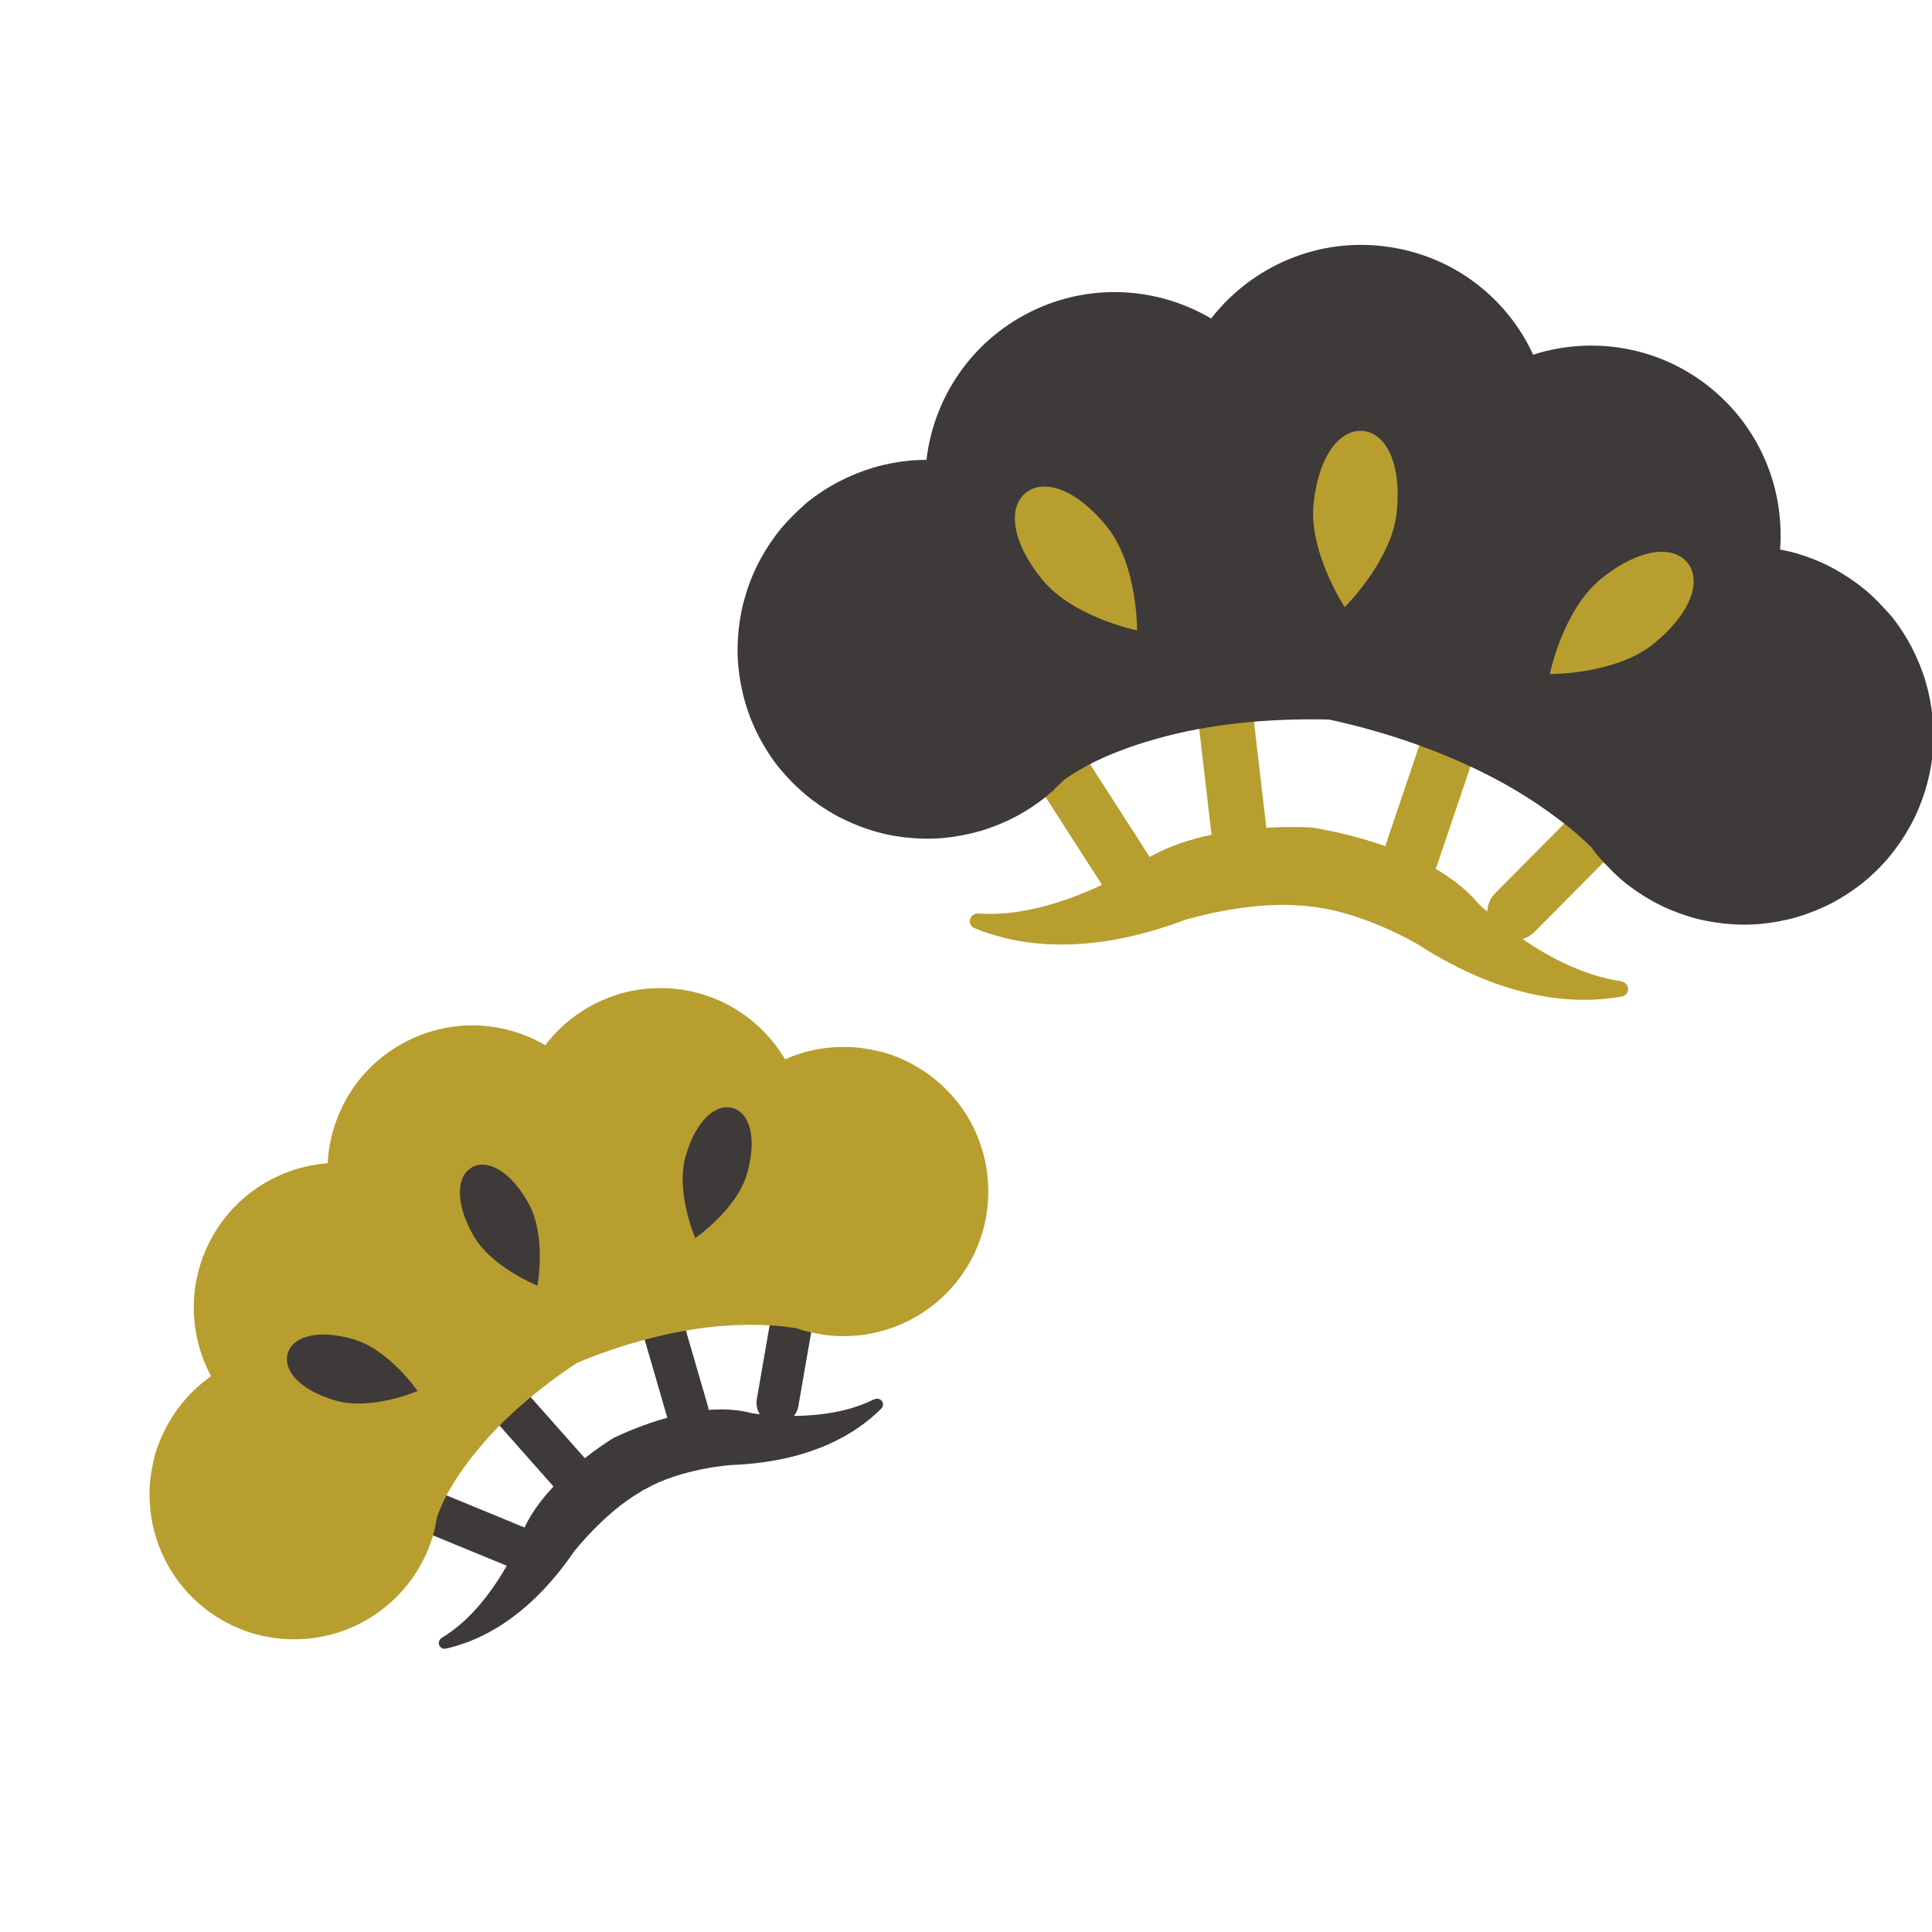 <svg width="192" height="192" viewBox="0 0 192 192" fill="none" xmlns="http://www.w3.org/2000/svg">
<g clip-path="url(#clip0_31_338)">
<g clip-path="url(#clip1_31_338)">
<path d="M161.073 97.502C157.383 96.979 153.891 95.087 151.309 93.322C151.731 93.194 152.14 92.968 152.474 92.638L160.77 84.27C161.84 83.194 161.832 81.454 160.754 80.393C159.678 79.323 157.938 79.331 156.877 80.409L148.582 88.777C148.081 89.288 147.819 89.942 147.796 90.601C147.339 90.198 147.053 89.929 146.98 89.856C146.961 89.85 146.957 89.828 146.941 89.813C145.779 88.427 144.277 87.285 142.649 86.326C142.732 86.184 142.795 86.035 142.849 85.885L146.904 73.888C147.39 72.457 146.624 70.893 145.18 70.414C143.748 69.928 142.185 70.695 141.706 72.139L137.665 84.087C134.765 83.062 132.068 82.524 130.641 82.278C130.573 82.259 130.319 82.238 130.218 82.229C129.241 82.187 127.689 82.155 125.848 82.259L124.455 70.314C124.276 68.806 122.922 67.728 121.413 67.907C119.905 68.085 118.837 69.442 119.006 70.948L120.401 82.956C118.264 83.401 116.115 84.103 114.257 85.169L107.886 75.254C107.068 73.977 105.372 73.613 104.096 74.431C102.819 75.249 102.454 76.945 103.272 78.221L109.515 87.933C106.525 89.349 101.824 91.105 97.263 90.788C96.323 90.725 96.026 91.898 96.889 92.262C101.003 93.949 107.906 95.129 117.715 91.434C117.715 91.434 123.885 89.53 129.203 90.002C129.424 89.993 129.712 90.004 129.955 90.064C135.354 90.508 140.948 93.881 140.948 93.881C149.772 99.55 156.768 99.83 161.139 99.041C162.059 98.88 162.006 97.657 161.077 97.525L161.073 97.502Z" fill="#B89E2E"/>
<path d="M192.066 71.361C191.949 70.141 191.713 68.938 191.37 67.746C191.022 66.574 190.551 65.428 189.984 64.328C189.421 63.249 188.738 62.188 187.962 61.236C187.755 60.978 187.521 60.744 187.292 60.491C187.292 60.491 187.259 60.461 187.243 60.446C186.65 59.796 186.02 59.166 185.348 58.608C184.388 57.821 183.36 57.129 182.292 56.54C181.223 55.95 180.071 55.472 178.907 55.105C178.249 54.895 177.575 54.742 176.905 54.611C177.347 48.681 174.999 42.643 170.048 38.592C164.911 34.392 158.232 33.371 152.362 35.247C149.805 29.68 144.541 25.486 138.018 24.54C131.051 23.508 124.392 26.458 120.363 31.654C115.019 28.499 108.227 28.048 102.292 31.05C96.419 34.018 92.781 39.63 92.07 45.7C91.529 45.7 90.982 45.72 90.436 45.77C89.216 45.887 87.995 46.117 86.8 46.47C85.627 46.818 84.482 47.289 83.394 47.849C82.293 48.416 81.252 49.105 80.283 49.866C80.025 50.073 79.791 50.307 79.55 50.529L79.501 50.556L79.51 50.559C78.858 51.161 78.238 51.794 77.658 52.47C76.871 53.43 76.182 54.448 75.59 55.526C75.004 56.617 74.525 57.738 74.155 58.911C73.779 60.104 73.541 61.326 73.407 62.547C73.277 63.758 73.258 65.012 73.374 66.232C73.491 67.452 73.721 68.674 74.07 69.847C74.413 71.038 74.883 72.184 75.447 73.262C76.033 74.368 76.692 75.401 77.469 76.354C78.255 77.309 79.133 78.198 80.089 78.994C81.03 79.775 82.058 80.468 83.126 81.057C84.217 81.642 85.357 82.127 86.531 82.497C87.704 82.867 88.923 83.115 90.147 83.239C91.358 83.37 92.612 83.388 93.854 83.268C95.064 83.149 96.277 82.916 97.469 82.573C98.641 82.224 99.787 81.753 100.875 81.193C101.98 80.607 103.019 79.928 103.972 79.152C104.082 79.059 104.185 78.953 104.296 78.86C104.32 78.846 104.296 78.86 104.4 78.786L104.783 78.47L104.76 78.442C105.083 78.151 105.4 77.847 105.71 77.53C106.38 77.047 107.161 76.575 107.994 76.108C110.001 75.032 112.394 74.13 114.942 73.418C120.057 71.959 125.973 71.367 132.084 71.506C138.039 72.798 143.637 74.788 148.579 77.39C151.044 78.695 153.311 80.181 155.334 81.754C156.362 82.519 157.267 83.353 158.09 84.142C158.123 84.172 158.153 84.212 158.186 84.242C158.35 84.467 158.502 84.698 158.672 84.903C158.879 85.16 159.11 85.404 159.342 85.648L159.336 85.667C159.495 85.838 159.561 85.898 159.587 85.916C160.12 86.487 160.67 87.031 161.273 87.538C162.214 88.319 163.242 89.011 164.33 89.606C165.398 90.195 166.551 90.674 167.715 91.041C168.888 91.411 170.11 91.649 171.331 91.782C172.542 91.913 173.796 91.932 175.038 91.811C176.258 91.695 177.48 91.465 178.652 91.116C179.825 90.768 180.971 90.297 182.068 89.739C183.152 89.157 184.203 88.472 185.166 87.698C186.115 86.931 187.004 86.053 187.788 85.103C188.569 84.163 189.261 83.135 189.856 82.047C190.446 80.978 190.921 79.835 191.291 78.662C191.661 77.489 191.921 76.263 192.052 75.052C192.185 73.831 192.182 72.581 192.062 71.339L192.066 71.361Z" fill="#3E3A39"/>
<path d="M130.543 50.048C131.051 45.219 133.204 42.593 135.477 42.833C137.759 43.075 139.313 46.094 138.804 50.922C138.296 55.751 133.634 60.328 133.634 60.328C133.634 60.328 130.034 54.876 130.543 50.048Z" fill="#B89E2E"/>
<path d="M110.011 52.345C106.958 48.571 103.728 47.535 101.939 48.975C100.159 50.418 100.496 53.794 103.549 57.569C106.603 61.343 113.002 62.648 113.002 62.648C113.002 62.648 113.064 56.12 110.001 52.342L110.011 52.345Z" fill="#B89E2E"/>
<path d="M159.098 57.528C162.873 54.475 166.249 54.138 167.692 55.917C169.135 57.697 168.099 60.927 164.322 63.989C160.547 67.043 154.016 66.99 154.016 66.99C154.016 66.99 155.321 60.591 159.096 57.538L159.098 57.528Z" fill="#B89E2E"/>
</g>
<g clip-path="url(#clip2_31_338)">
<path d="M86.847 139.067C84.307 140.352 81.292 140.692 78.903 140.715C79.112 140.45 79.269 140.13 79.334 139.777L80.875 130.909C81.075 129.768 80.31 128.681 79.171 128.487C78.029 128.287 76.942 129.052 76.749 130.191L75.209 139.059C75.118 139.599 75.24 140.122 75.513 140.546C75.051 140.493 74.754 140.449 74.676 140.435C74.662 140.44 74.65 140.428 74.633 140.426C73.299 140.064 71.859 140.006 70.42 140.117C70.41 139.991 70.385 139.87 70.353 139.752L67.651 130.464C67.33 129.355 66.166 128.71 65.052 129.041C63.943 129.362 63.298 130.526 63.629 131.64L66.319 140.892C64.054 141.517 62.13 142.358 61.128 142.828C61.077 142.846 60.908 142.943 60.841 142.982C60.211 143.383 59.224 144.041 58.117 144.911L52.024 138.036C51.252 137.169 49.933 137.085 49.066 137.857C48.199 138.628 48.123 139.945 48.887 140.814L55.008 147.728C53.864 148.94 52.824 150.319 52.126 151.8L43.801 148.372C42.731 147.929 41.51 148.442 41.067 149.512C40.624 150.583 41.137 151.804 42.208 152.247L50.363 155.603C49.108 157.798 46.93 160.952 43.934 162.747C43.318 163.118 43.645 163.983 44.345 163.833C47.659 163.092 52.5 160.815 57.031 154.213C57.031 154.213 60.064 150.324 63.602 148.296C63.737 148.194 63.922 148.074 64.1 148.005C67.677 145.925 72.656 145.593 72.656 145.593C80.662 145.289 85.168 142.407 87.561 140.003C88.068 139.499 87.5 138.756 86.86 139.079L86.847 139.067Z" fill="#3E3A39"/>
<path d="M94.841 109.144C94.235 108.431 93.562 107.78 92.826 107.183C92.095 106.601 91.299 106.089 90.463 105.648C89.639 105.218 88.748 104.852 87.845 104.594C87.603 104.523 87.354 104.479 87.1 104.42C87.1 104.42 87.066 104.416 87.049 104.413C86.394 104.265 85.724 104.146 85.059 104.09C84.114 104.016 83.167 104.032 82.24 104.13C81.313 104.228 80.382 104.432 79.492 104.71C78.989 104.866 78.499 105.064 78.022 105.275C75.707 101.367 71.598 98.61 66.725 98.236C61.672 97.85 57.041 100.128 54.183 103.869C50.148 101.499 45.017 101.171 40.517 103.43C35.701 105.828 32.818 110.586 32.565 115.602C27.837 115.961 23.386 118.647 20.979 123.121C18.596 127.548 18.769 132.653 20.977 136.767C20.638 137.004 20.303 137.255 19.984 137.525C19.27 138.131 18.605 138.809 18.011 139.552C17.429 140.283 16.917 141.079 16.48 141.905C16.038 142.742 15.687 143.628 15.412 144.528C15.341 144.77 15.297 145.019 15.243 145.264L15.224 145.303L15.231 145.3C15.085 145.963 14.974 146.63 14.906 147.307C14.832 148.252 14.845 149.192 14.945 150.126C15.055 151.065 15.245 151.977 15.526 152.874C15.812 153.785 16.197 154.655 16.646 155.478C17.094 156.294 17.63 157.088 18.236 157.801C18.842 158.515 19.52 159.18 20.251 159.762C20.987 160.359 21.783 160.871 22.607 161.3C23.457 161.737 24.322 162.096 25.225 162.354C26.135 162.609 27.073 162.782 28.02 162.863C28.951 162.941 29.898 162.925 30.825 162.828C31.764 162.718 32.69 162.524 33.587 162.242C34.484 161.961 35.356 161.584 36.177 161.127C36.993 160.68 37.787 160.143 38.512 159.525C39.219 158.921 39.876 158.245 40.473 157.51C41.055 156.779 41.567 155.983 42.004 155.157C42.441 154.306 42.795 153.427 43.053 152.524C43.081 152.418 43.099 152.307 43.128 152.2C43.137 152.181 43.128 152.2 43.161 152.108L43.263 151.743L43.236 151.736C43.311 151.411 43.377 151.082 43.433 150.749C43.641 150.153 43.925 149.516 44.242 148.859C45.029 147.308 46.135 145.697 47.42 144.138C49.987 140.989 53.434 138.032 57.324 135.449C61.62 133.655 65.997 132.456 70.23 131.926C72.345 131.666 74.415 131.607 76.37 131.708C77.348 131.738 78.279 131.865 79.14 132C79.174 132.005 79.21 132.016 79.244 132.021C79.445 132.09 79.641 132.168 79.837 132.223C80.079 132.294 80.331 132.345 80.582 132.397L80.587 132.411C80.761 132.449 80.829 132.458 80.853 132.458C81.436 132.582 82.019 132.682 82.618 132.736C83.549 132.815 84.496 132.799 85.437 132.697C86.364 132.599 87.295 132.395 88.185 132.116C89.082 131.835 89.951 131.45 90.775 131.001C91.591 130.553 92.385 130.017 93.11 129.399C93.824 128.793 94.489 128.114 95.071 127.383C95.653 126.653 96.165 125.857 96.609 125.028C97.034 124.19 97.393 123.301 97.658 122.396C97.918 121.5 98.09 120.562 98.166 119.624C98.245 118.693 98.229 117.747 98.127 116.805C98.029 115.878 97.828 114.954 97.546 114.057C97.265 113.16 96.892 112.279 96.445 111.463C95.996 110.639 95.447 109.858 94.829 109.132L94.841 109.144Z" fill="#B89E2E"/>
<path d="M46.981 122.678C45.19 119.43 45.391 116.844 46.919 116.001C48.455 115.156 50.748 116.368 52.539 119.615C54.331 122.863 53.41 127.768 53.41 127.768C53.41 127.768 48.772 125.925 46.981 122.678Z" fill="#3E3A39"/>
<path d="M35.121 133.09C31.559 132.059 29.083 132.822 28.591 134.506C28.106 136.188 29.793 138.156 33.355 139.186C36.918 140.217 41.498 138.238 41.498 138.238C41.498 138.238 38.684 134.12 35.114 133.092L35.121 133.09Z" fill="#3E3A39"/>
<path d="M68.141 114.885C69.171 111.323 71.139 109.636 72.821 110.12C74.503 110.605 75.265 113.081 74.237 116.651C73.207 120.213 69.091 123.034 69.091 123.034C69.091 123.034 67.113 118.455 68.143 114.892L68.141 114.885Z" fill="#3E3A39"/>
</g>
</g>
<defs>
<clipPath id="clip0_31_338">
<rect width="192" height="192" fill="white"/>
</clipPath>
<clipPath id="clip1_31_338">
<rect width="118.03" height="76.75" fill="white" transform="translate(88.279 10) rotate(16.096)"/>
</clipPath>
<clipPath id="clip2_31_338">
<rect width="90.162" height="58.628" fill="white" transform="translate(3 116.057) rotate(-18.8)"/>
</clipPath>
</defs>
</svg>
